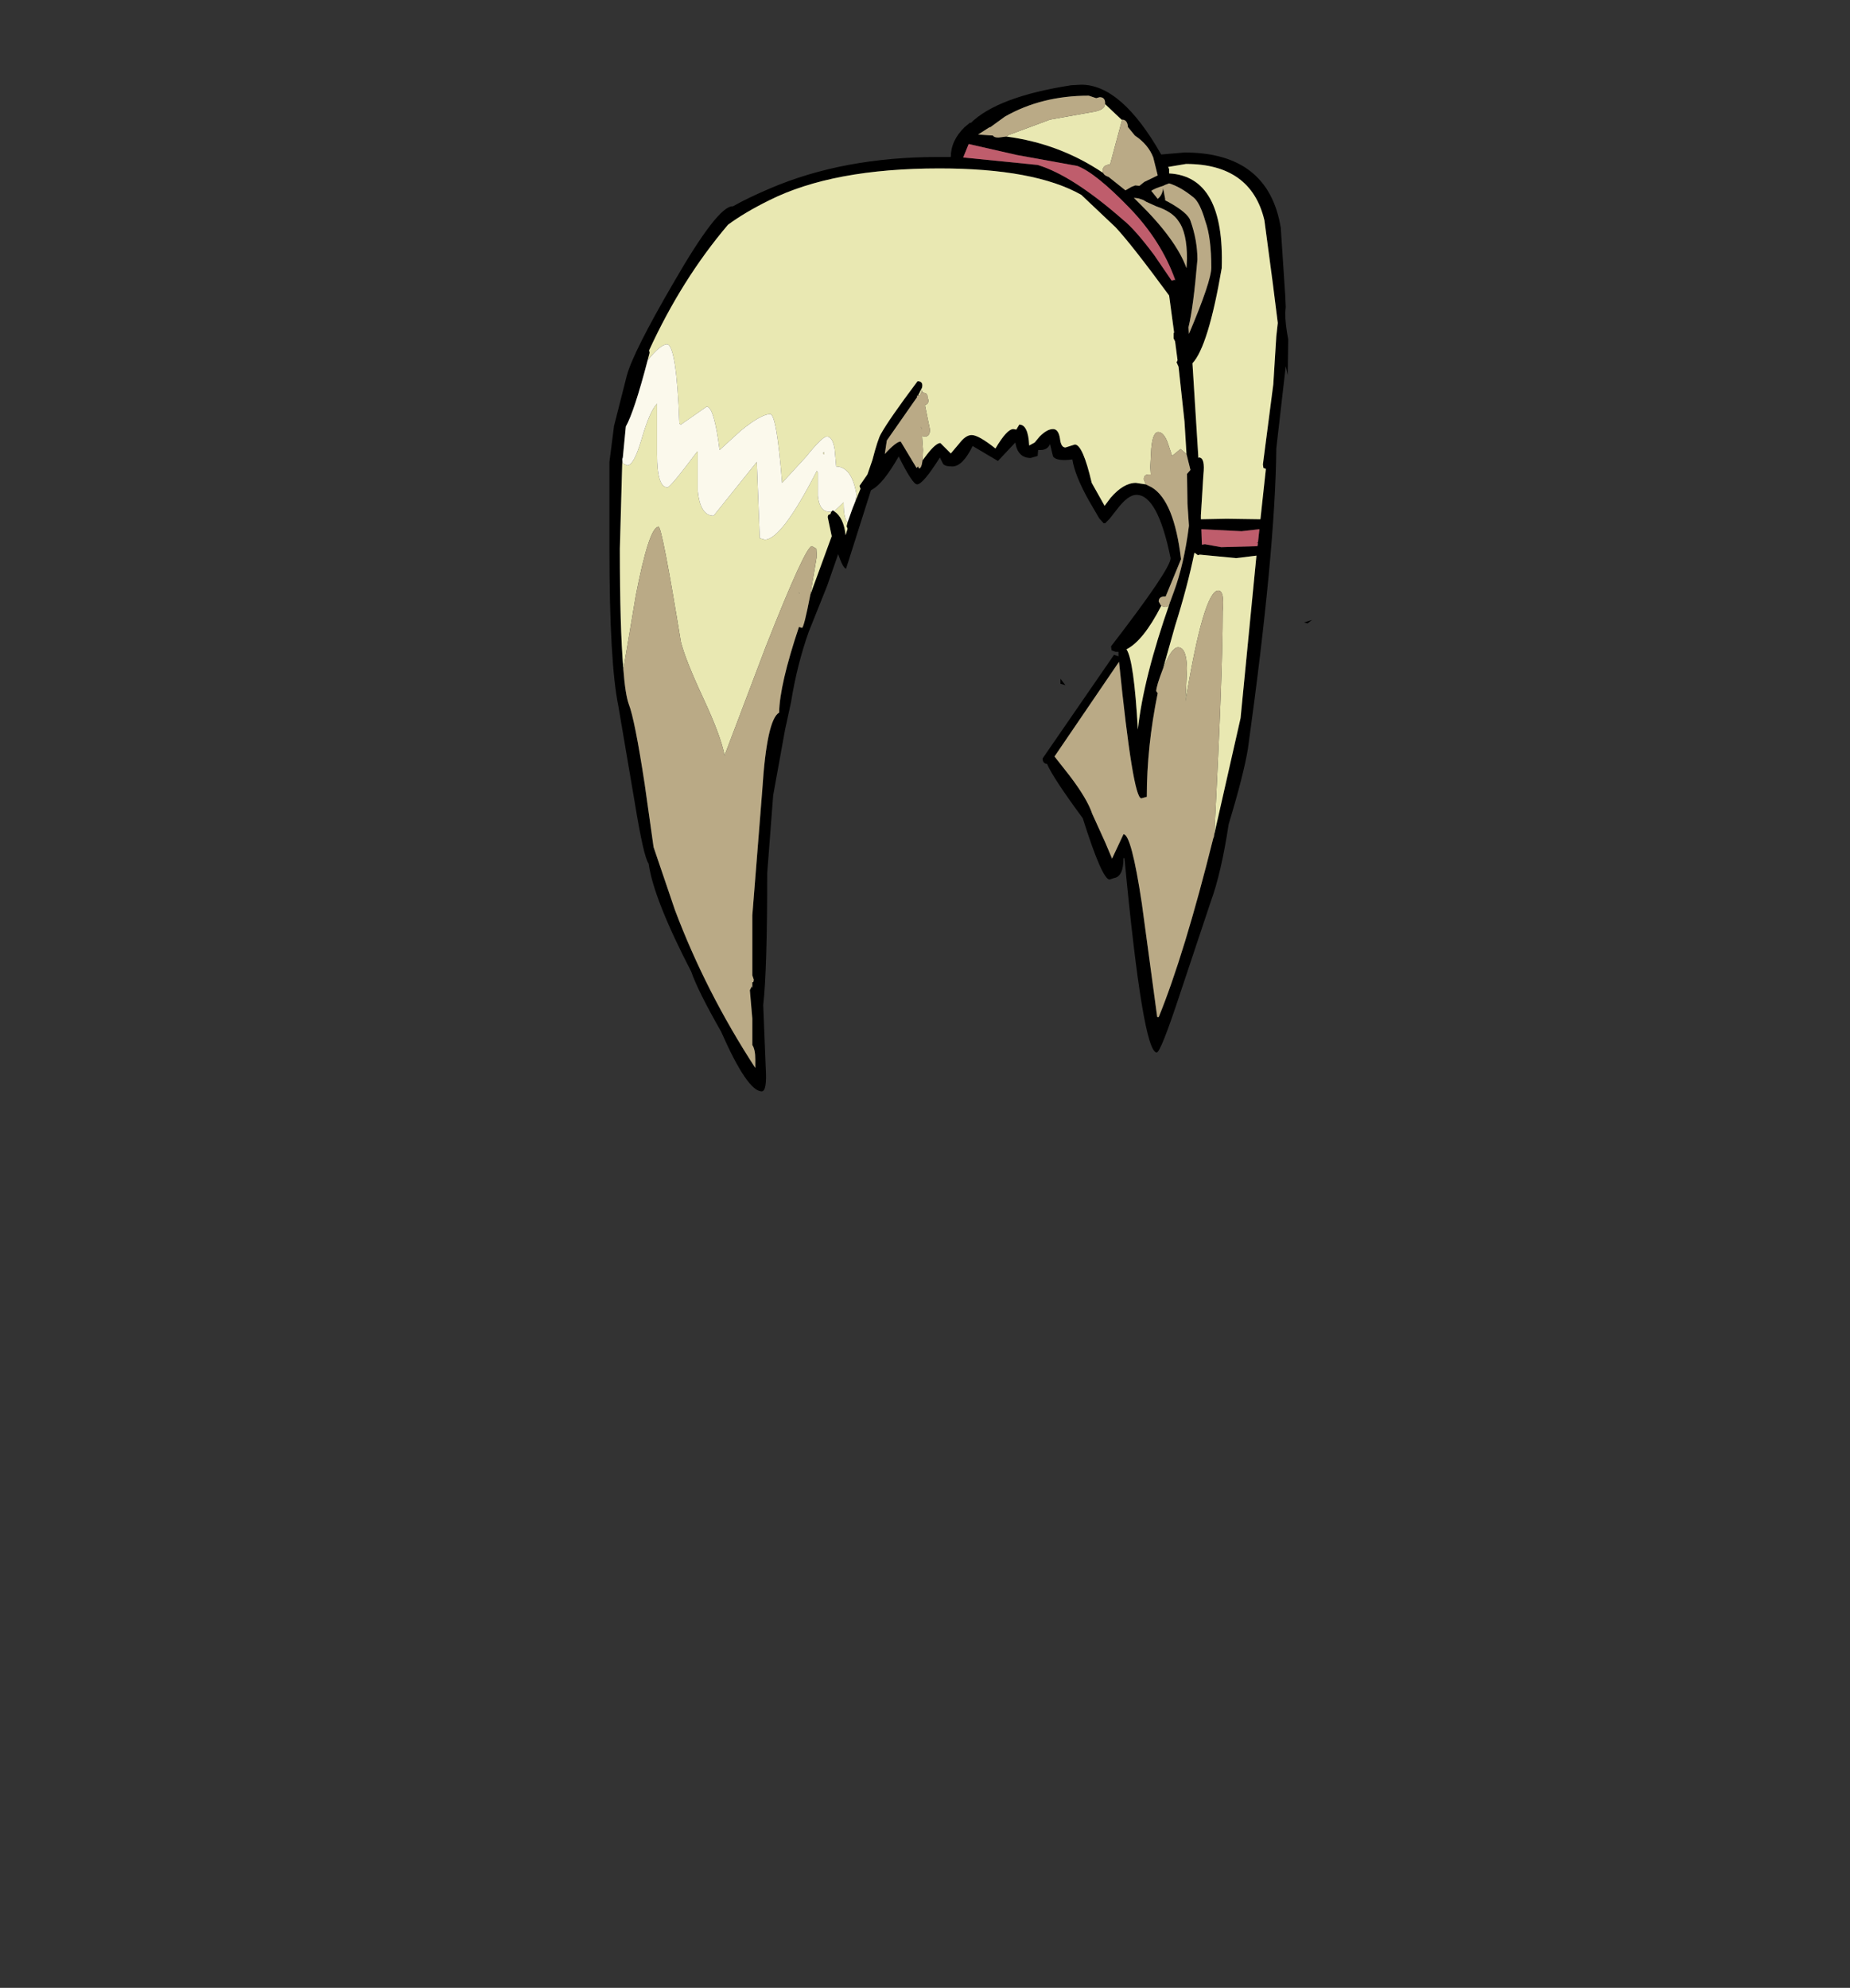 <?xml version="1.0" encoding="UTF-8"?>
<svg xmlns="http://www.w3.org/2000/svg" xmlns:xlink="http://www.w3.org/1999/xlink" width="296px" height="318px" viewBox="0 0 296 318" version="1.1">
<rect x="0" y="0" width="296" height="318" fill="#333333" stroke="none"/>
<g id="surface1">
<path style=" stroke:none;fill-rule:evenodd;fill:rgb(0%,0%,0%);fill-opacity:1;" d="M 123.23 30.133 C 131.062 26.785 140.035 25.113 150.145 25.113 L 152.129 25.113 C 152.129 23.359 152.871 21.762 154.352 20.328 L 155.223 19.609 L 155.305 19.691 C 158.16 16.875 163.535 14.855 171.422 13.633 L 173.008 13.551 C 177.297 13.551 181.555 17.273 185.789 24.715 L 189.52 24.395 C 198.465 24.395 203.602 28.406 204.922 36.434 L 205.637 47.273 L 205.719 49.105 L 205.637 50.062 C 205.637 51.234 205.797 52.641 206.113 54.289 L 206.035 60.027 L 205.719 58.594 L 204.207 71.746 C 204.102 82.695 202.594 98.664 199.684 119.66 C 199.258 122.367 198.227 126.434 196.586 131.855 C 195.793 137.062 194.84 141.184 193.73 144.211 L 188.809 158.961 C 186.742 165.23 185.5 168.367 185.074 168.367 C 183.594 168.367 181.875 158.004 179.914 137.277 L 179.758 137.277 C 179.758 139.242 179.254 140.305 178.246 140.465 L 177.535 140.703 C 176.738 140.703 175.309 137.438 173.246 130.898 C 170.07 126.594 168.164 123.699 167.531 122.211 C 167.055 122.156 166.816 121.863 166.816 121.332 L 178.246 104.75 L 178.961 104.988 L 178.961 104.273 L 178.484 104.273 L 177.852 104.035 L 177.77 103.395 C 184.121 95.156 187.297 90.453 187.297 89.285 C 185.922 82.535 184.098 79.16 181.82 79.16 C 180.922 79.16 179.887 79.934 178.723 81.473 L 177.535 82.988 L 176.82 83.707 L 176.582 83.707 L 175.867 82.906 L 174.199 80.039 C 172.719 77.379 171.844 75.203 171.578 73.5 C 169.887 73.715 168.852 73.555 168.484 73.023 L 168.008 71.031 C 167.742 71.668 167.238 71.988 166.496 71.988 L 166.102 71.988 L 166.023 72.941 L 164.91 73.262 C 163.535 73.262 162.715 72.438 162.449 70.789 L 159.672 73.742 L 155.621 71.348 C 154.562 73.527 153.477 74.617 152.367 74.617 C 151.52 74.617 151.016 74.457 150.859 74.141 L 150.383 73.184 C 148.582 76.051 147.363 77.488 146.73 77.488 C 146.254 77.488 145.273 76 143.793 73.023 C 142.152 75.895 140.75 77.648 139.586 78.285 L 139.348 78.445 L 135.375 90.961 C 135.059 90.961 134.637 90.188 134.105 88.648 L 132.359 93.672 L 129.422 101.004 C 128.152 104.566 127.199 108.34 126.566 112.324 L 125.613 116.707 L 123.707 127.23 L 122.754 139.668 C 122.754 149.977 122.543 157.02 122.117 160.793 L 122.516 170.758 C 122.676 173.309 122.461 174.586 121.879 174.586 C 120.344 174.586 118.176 171.395 115.371 165.02 C 112.883 160.66 111.297 157.473 110.605 155.453 C 106.586 147.691 104.309 141.926 103.781 138.152 C 103.25 137.461 102.508 134.195 101.555 128.348 L 98.938 112.961 C 97.984 108.285 97.508 99.887 97.508 87.77 L 97.508 73.898 L 98.223 68.32 L 98.223 68.238 L 98.301 67.922 L 100.285 60.109 C 100.973 57.559 103.488 52.562 107.828 45.121 C 112.484 37.043 115.609 33.004 117.195 33.004 L 117.277 33.004 C 118.758 32.152 120.742 31.195 123.23 30.133 M 161.02 21.844 C 166.684 22.586 171.844 24.527 176.5 27.664 L 176.66 27.902 C 176.82 28.062 177.059 28.195 177.375 28.301 L 180.074 30.453 L 181.027 29.895 L 181.66 29.656 L 182.297 29.734 L 183.09 29.098 L 185.234 28.062 L 184.52 25.191 C 183.992 23.809 183.012 22.641 181.582 21.684 L 180.469 20.328 C 180.418 19.531 180.102 19.133 179.52 19.133 L 179.52 19.211 L 176.82 16.66 L 176.82 16.5 C 176.82 15.863 176.527 15.547 175.945 15.547 L 175.391 15.703 L 174.199 15.305 C 169.172 15.305 164.699 16.422 160.781 18.656 L 158.48 20.328 L 158.242 20.406 L 156.496 21.523 L 158.875 21.684 C 158.98 21.895 159.273 22.004 159.75 22.004 L 161.02 21.844 M 158.48 20.328 L 158.398 20.328 L 158.48 20.328 M 188.012 44.723 C 186.531 40.578 184.098 36.75 180.707 33.242 C 177.109 29.523 174.332 27.289 172.371 26.547 L 162.688 24.793 L 154.988 23.039 L 154.113 25.191 L 166.023 26.387 C 169.727 27.504 174.277 30.426 179.676 35.156 C 180.945 36.164 182.613 38.051 184.68 40.816 L 187.457 44.883 L 187.773 44.801 L 188.094 44.883 L 188.012 44.723 M 189.84 72.625 L 189.52 67.441 L 188.57 58.672 L 188.25 57.957 L 188.41 57.637 L 188.012 54.609 L 187.773 54.129 L 187.773 53.332 L 187.855 53.172 L 187.059 47.273 C 183.039 41.801 180.18 38.16 178.484 36.352 L 173.008 31.172 C 168.031 28.352 160.465 26.945 150.301 26.945 C 138.922 26.945 129.848 28.645 123.07 32.047 C 120.477 33.324 118.281 34.625 116.48 35.953 C 111.559 41.746 107.352 48.441 103.859 56.043 L 103.938 56.441 L 103.621 57.637 C 102.191 63.109 101.027 66.645 100.129 68.238 L 99.652 73.184 L 99.57 73.422 L 99.57 73.582 L 99.176 87.77 C 99.176 96.223 99.359 102.598 99.73 106.902 L 99.73 106.984 C 99.941 109.746 100.234 111.633 100.605 112.645 C 101.238 114.238 102.086 118.488 103.145 125.398 L 104.574 135.523 L 107.988 145.566 C 111.27 154.285 115.555 162.707 120.848 170.84 L 120.848 169.484 C 120.848 168.422 120.691 167.648 120.371 167.172 L 120.371 162.945 L 119.977 158.402 L 120.293 157.766 L 120.371 158.082 L 120.371 157.125 L 120.531 157.125 L 120.609 156.727 L 120.371 156.012 L 120.371 146.445 L 121.961 126.434 C 122.438 118.887 123.336 114.742 124.66 114 C 124.711 111.023 125.77 106.453 127.836 100.285 L 128.312 100.445 C 128.523 100.445 128.973 98.664 129.66 95.105 L 133.074 85.777 L 132.441 82.75 C 132.441 82.43 132.57 82.27 132.836 82.27 L 132.996 81.871 L 133.234 81.633 L 133.473 81.793 C 134.477 82.43 135.086 83.707 135.297 85.617 L 135.613 84.582 L 135.457 84.184 L 135.613 83.547 L 136.41 81.312 L 136.887 80.117 L 137.281 79.16 L 137.68 78.203 L 137.52 77.727 L 138.789 75.895 L 139.586 73.582 C 140.168 71.348 140.617 69.969 140.934 69.434 C 141.781 67.895 143.738 65.078 146.809 60.984 C 147.445 60.984 147.684 61.332 147.523 62.023 L 146.887 63.297 L 146.73 63.297 L 146.73 63.535 L 141.887 70.473 L 141.57 72.625 C 142.785 71.297 143.633 70.633 144.109 70.633 L 146.648 74.855 L 146.887 74.617 L 147.047 74.938 C 147.312 74.938 147.496 74.512 147.602 73.66 L 148.316 72.703 C 149.27 71.48 149.984 70.871 150.461 70.871 L 152.129 72.543 L 153.477 70.949 C 154.164 70.047 154.828 69.594 155.461 69.594 C 156.203 69.594 157.473 70.312 159.273 71.746 C 160.492 69.676 161.445 68.637 162.133 68.637 L 162.609 68.719 L 163.086 67.922 C 164.035 67.922 164.566 69.035 164.672 71.27 L 165.547 70.789 L 166.34 69.836 C 167.133 69.035 167.848 68.637 168.484 68.637 C 169.066 68.637 169.434 69.145 169.594 70.152 C 169.699 71.109 169.992 71.586 170.469 71.586 L 171.977 71.109 C 172.824 71.109 173.723 73.156 174.676 77.246 L 176.738 80.914 L 177.691 79.641 C 179.066 78.047 180.418 77.246 181.742 77.246 L 183.328 77.488 L 184.281 77.965 C 186.664 79.398 188.223 83.227 188.965 89.445 L 186.504 95.426 L 186.344 95.426 C 185.711 95.426 185.395 95.691 185.395 96.223 L 185.789 96.938 C 183.883 100.66 182.031 102.969 180.234 103.875 C 181.027 104.988 181.637 109.27 182.059 116.707 C 182.641 111.234 184.359 104.434 187.219 96.301 L 187.773 94.785 C 188.887 91.809 189.707 88.25 190.234 84.105 L 189.996 80.598 L 189.918 75.812 L 190.473 75.176 L 189.84 72.625 M 183.406 32.285 L 183.488 32.285 L 183.406 32.285 L 183.012 32.047 L 182.852 31.969 L 182.137 31.727 L 181.422 31.648 L 182.059 32.285 C 186.133 36.273 188.727 39.805 189.84 42.891 L 189.918 41.375 C 189.918 38.609 189.469 36.617 188.57 35.395 C 187.934 34.387 186.742 33.59 184.996 33.004 L 183.406 32.285 M 186.426 29.574 L 186.105 29.734 C 185.207 30 184.574 30.266 184.203 30.531 L 185.234 31.809 C 185.711 31.438 186 30.879 186.105 30.133 L 186.426 31.809 L 186.426 32.047 L 186.902 32.285 C 189.02 33.457 190.211 34.465 190.473 35.316 C 191.215 37.387 191.586 39.461 191.586 41.535 C 191.16 46.582 190.688 50.195 190.156 52.375 L 190.234 53.41 C 192.617 47.777 193.809 44.246 193.809 42.809 C 193.809 39.621 193.492 37.148 192.855 35.395 C 192.273 33.375 191.637 32.102 190.949 31.57 C 189.574 30.453 188.277 29.707 187.059 29.336 L 186.426 29.574 M 187.059 27.023 L 187.059 27.742 C 192.988 28.062 195.793 33.109 195.477 42.891 C 194.047 51.234 192.484 56.309 190.793 58.117 L 191.742 73.262 L 191.824 73.184 C 192.512 73.184 192.75 74.113 192.539 75.973 L 192.141 82.43 L 192.141 83.066 L 196.27 82.988 L 201.668 83.066 L 202.543 75.016 L 202.145 74.855 L 202.066 74.297 L 203.73 61.465 L 204.207 53.809 L 204.445 51.656 L 203.652 45.359 L 202.305 35.234 C 200.875 29.23 196.691 26.227 189.758 26.227 L 186.902 26.707 L 187.059 27.023 M 192.777 87.055 L 195.395 87.531 L 201.191 87.371 L 201.27 86.895 L 201.031 86.812 L 201.27 86.812 L 201.508 84.66 L 198.652 84.98 L 192.219 84.66 L 192.301 87.133 L 192.777 87.055 M 194.285 133.449 L 198.492 114.875 L 201.031 88.887 L 197.777 89.285 L 191.98 88.727 L 191.664 88.809 L 191.109 88.41 C 190.367 92.023 189.336 95.93 188.012 100.129 L 186.105 106.902 C 185.367 108.816 184.996 110.039 184.996 110.57 L 185.234 110.891 C 184.07 116.574 183.488 122.102 183.488 127.473 L 182.613 127.711 C 181.715 127.711 180.523 120.43 179.043 105.867 L 168.723 121.016 L 171.102 124.043 C 173.008 126.539 174.227 128.586 174.754 130.18 L 176.82 134.727 L 177.93 137.355 L 179.758 133.449 C 180.602 133.449 181.582 137.145 182.695 144.531 L 185.156 162.707 L 185.395 162.707 C 188.145 155.957 191.055 146.418 194.125 134.086 L 194.207 133.93 L 194.285 133.449 M 169.672 108.578 L 170.469 109.613 L 169.672 109.375 L 169.672 108.578 M 209.211 99.73 L 208.652 99.57 L 209.926 99.172 L 209.211 99.73 "/>
<path style=" stroke:none;fill-rule:evenodd;fill:rgb(91.373%,90.98%,69.804%);fill-opacity:1;" d="M 161.02 21.844 L 161.496 21.523 L 161.574 21.523 L 168.008 19.133 L 175.152 17.855 C 176.211 17.645 176.766 17.246 176.82 16.66 L 179.52 19.211 L 177.613 26.309 C 176.82 26.359 176.422 26.707 176.422 27.344 L 176.5 27.664 C 171.844 24.527 166.684 22.586 161.02 21.844 M 103.621 57.637 L 103.938 56.441 L 103.859 56.043 C 107.352 48.441 111.559 41.746 116.48 35.953 C 118.281 34.625 120.477 33.324 123.07 32.047 C 129.848 28.645 138.922 26.945 150.301 26.945 C 160.465 26.945 168.031 28.352 173.008 31.172 L 178.484 36.352 C 180.18 38.16 183.039 41.801 187.059 47.273 L 187.855 53.172 L 187.773 53.332 L 187.773 54.129 L 188.012 54.609 L 188.41 57.637 L 188.25 57.957 L 188.57 58.672 L 189.52 67.441 L 189.84 72.625 L 188.887 71.828 L 187.535 72.941 L 186.82 70.789 C 186.398 69.676 185.895 69.117 185.312 69.117 C 184.73 69.117 184.359 69.992 184.203 71.746 L 184.043 74.695 L 184.121 75.895 L 183.805 75.895 C 183.277 75.895 183.012 76.16 183.012 76.691 L 183.328 77.488 L 181.742 77.246 C 180.418 77.246 179.066 78.047 177.691 79.641 L 176.738 80.914 L 174.676 77.246 C 173.723 73.156 172.824 71.109 171.977 71.109 L 170.469 71.586 C 169.992 71.586 169.699 71.109 169.594 70.152 C 169.434 69.145 169.066 68.637 168.484 68.637 C 167.848 68.637 167.133 69.035 166.34 69.836 L 165.547 70.789 L 164.672 71.27 C 164.566 69.035 164.035 67.922 163.086 67.922 L 162.609 68.719 L 162.133 68.637 C 161.445 68.637 160.492 69.676 159.273 71.746 C 157.473 70.312 156.203 69.594 155.461 69.594 C 154.828 69.594 154.164 70.047 153.477 70.949 L 152.129 72.543 L 150.461 70.871 C 149.984 70.871 149.27 71.48 148.316 72.703 L 147.602 73.66 L 147.684 71.988 L 147.523 69.754 L 148 69.836 C 148.527 69.836 148.793 69.461 148.793 68.719 L 148 64.891 L 148.078 64.73 C 148.398 64.68 148.555 64.441 148.555 64.016 L 148.398 63.535 L 148.398 63.457 C 148.398 63.031 148.133 62.82 147.602 62.82 L 147.523 62.422 L 147.207 63.219 L 146.887 63.297 L 147.523 62.023 C 147.684 61.332 147.445 60.984 146.809 60.984 C 143.738 65.078 141.781 67.895 140.934 69.434 C 140.617 69.969 140.168 71.348 139.586 73.582 L 138.789 75.895 L 137.52 77.727 L 137.68 78.203 L 137.281 79.16 L 136.887 80.117 L 136.887 80.039 L 137.043 79.16 C 136.566 76.184 135.484 74.672 133.789 74.617 L 133.551 71.906 C 133.34 70.523 132.914 69.836 132.281 69.836 C 131.805 69.836 130.691 70.922 128.945 73.102 L 125.137 77.246 C 124.555 69.914 123.918 66.246 123.23 66.246 C 122.277 66.246 120.715 67.125 118.547 68.879 L 115.133 71.988 C 114.551 67.363 113.863 65.051 113.066 65.051 L 108.941 67.922 L 108.703 67.762 C 108.383 59.312 107.723 55.086 106.719 55.086 C 106.027 55.086 104.996 55.938 103.621 57.637 M 187.219 96.301 C 184.359 104.434 182.641 111.234 182.059 116.707 C 181.637 109.27 181.027 104.988 180.234 103.875 C 182.031 102.969 183.883 100.66 185.789 96.938 L 186.426 97.098 C 186.902 97.098 187.141 96.805 187.141 96.223 L 187.219 96.301 M 187.059 27.023 L 186.902 26.707 L 189.758 26.227 C 196.691 26.227 200.875 29.23 202.305 35.234 L 203.652 45.359 L 204.445 51.656 L 204.207 53.809 L 203.73 61.465 L 202.066 74.297 L 202.145 74.855 L 202.543 75.016 L 201.668 83.066 L 196.27 82.988 L 192.141 83.066 L 192.141 82.43 L 192.539 75.973 C 192.75 74.113 192.512 73.184 191.824 73.184 L 191.742 73.262 L 190.793 58.117 C 192.484 56.309 194.047 51.234 195.477 42.891 C 195.793 33.109 192.988 28.062 187.059 27.742 L 187.059 27.023 M 186.105 106.902 L 188.012 100.129 C 189.336 95.93 190.367 92.023 191.109 88.41 L 191.664 88.809 L 191.98 88.727 L 197.777 89.285 L 201.031 88.887 L 198.492 114.875 L 194.285 133.449 C 195.184 116.391 195.633 104.512 195.633 97.816 C 195.848 95.582 195.609 94.469 194.918 94.469 C 193.387 94.469 191.637 100.367 189.68 112.164 L 189.918 106.902 C 189.863 104.672 189.391 103.555 188.488 103.555 C 187.801 103.555 187.008 104.672 186.105 106.902 M 193.73 101.004 L 193.73 101.164 L 193.73 101.004 M 147.363 68.238 L 147.445 68.48 L 147.445 68.719 L 147.363 68.238 M 99.57 73.582 L 99.652 74.141 L 100.367 74.457 C 101.055 74.457 101.793 73.129 102.59 70.473 C 103.488 67.336 104.336 65.371 105.129 64.574 L 105.129 72.703 C 105.129 76.211 105.684 77.965 106.797 77.965 C 107.113 77.965 108.703 76.051 111.559 72.227 L 111.641 72.227 L 111.641 78.523 C 111.902 81.18 112.75 82.508 114.18 82.508 L 121.086 73.898 L 121.562 86.098 L 122.355 86.336 C 124.156 86.336 126.934 82.668 130.691 75.336 L 130.852 75.574 L 130.852 79.32 C 131.012 81.02 131.645 81.871 132.758 81.871 L 132.996 81.871 L 132.836 82.27 C 132.57 82.27 132.441 82.43 132.441 82.75 L 133.074 85.777 L 129.66 95.105 L 130.691 88.965 L 130.613 87.77 L 129.898 87.371 C 129.211 87.371 126.75 92.738 122.516 103.477 L 115.926 120.855 C 115.555 118.836 114.445 115.832 112.594 111.848 C 110.633 107.648 109.418 104.59 108.941 102.68 C 106.93 90.402 105.738 84.262 105.367 84.262 C 104.363 84.262 103.145 87.957 101.715 95.344 L 99.809 106.664 L 99.73 106.902 C 99.359 102.598 99.176 96.223 99.176 87.77 L 99.57 73.582 M 133.473 81.793 L 134.98 80.355 L 134.98 80.598 C 134.98 82.137 135.191 83.121 135.613 83.547 L 135.457 84.184 L 135.613 84.582 L 135.297 85.617 C 135.086 83.707 134.477 82.43 133.473 81.793 M 131.805 72.305 L 131.883 72.465 L 131.883 72.703 L 131.645 72.543 L 131.805 72.305 M 127.836 94.785 L 127.992 94.945 L 127.836 94.867 L 127.836 94.785 "/>
<path style=" stroke:none;fill-rule:evenodd;fill:rgb(72.941%,66.667%,52.549%);fill-opacity:1;" d="M 176.82 16.66 C 176.766 17.246 176.211 17.645 175.152 17.855 L 168.008 19.133 L 161.574 21.523 L 161.496 21.523 L 161.02 21.844 L 159.75 22.004 C 159.273 22.004 158.98 21.895 158.875 21.684 L 156.496 21.523 L 158.242 20.406 L 158.48 20.328 L 160.781 18.656 C 164.699 16.422 169.172 15.305 174.199 15.305 L 175.391 15.703 L 175.945 15.547 C 176.527 15.547 176.82 15.863 176.82 16.5 L 176.82 16.66 M 176.5 27.664 L 176.422 27.344 C 176.422 26.707 176.82 26.359 177.613 26.309 L 179.52 19.211 L 179.52 19.133 C 180.102 19.133 180.418 19.531 180.469 20.328 L 181.582 21.684 C 183.012 22.641 183.992 23.809 184.52 25.191 L 185.234 28.062 L 183.09 29.098 L 182.297 29.734 L 181.66 29.656 L 181.027 29.895 L 180.074 30.453 L 177.375 28.301 C 177.059 28.195 176.82 28.062 176.66 27.902 L 176.5 27.664 M 146.887 63.297 L 147.207 63.219 L 147.523 62.422 L 147.602 62.82 C 148.133 62.82 148.398 63.031 148.398 63.457 L 148.398 63.535 L 148.555 64.016 C 148.555 64.441 148.398 64.68 148.078 64.73 L 148 64.891 L 148.793 68.719 C 148.793 69.461 148.527 69.836 148 69.836 L 147.523 69.754 L 147.684 71.988 L 147.602 73.66 C 147.496 74.512 147.312 74.938 147.047 74.938 L 146.887 74.617 L 146.648 74.855 L 144.109 70.633 C 143.633 70.633 142.785 71.297 141.57 72.625 L 141.887 70.473 L 146.73 63.535 L 146.73 63.297 L 146.887 63.297 M 183.328 77.488 L 183.012 76.691 C 183.012 76.16 183.277 75.895 183.805 75.895 L 184.121 75.895 L 184.043 74.695 L 184.203 71.746 C 184.359 69.992 184.73 69.117 185.312 69.117 C 185.895 69.117 186.398 69.676 186.82 70.789 L 187.535 72.941 L 188.887 71.828 L 189.84 72.625 L 190.473 75.176 L 189.918 75.812 L 189.996 80.598 L 190.234 84.105 C 189.707 88.25 188.887 91.809 187.773 94.785 L 187.219 96.301 L 187.141 96.223 C 187.141 96.805 186.902 97.098 186.426 97.098 L 185.789 96.938 L 185.395 96.223 C 185.395 95.691 185.711 95.426 186.344 95.426 L 186.504 95.426 L 188.965 89.445 C 188.223 83.227 186.664 79.398 184.281 77.965 L 183.328 77.488 M 183.406 32.285 L 183.328 32.285 L 183.406 32.285 L 184.996 33.004 C 186.742 33.59 187.934 34.387 188.57 35.395 C 189.469 36.617 189.918 38.609 189.918 41.375 L 189.84 42.891 C 188.727 39.805 186.133 36.273 182.059 32.285 L 181.422 31.648 L 182.137 31.727 L 182.852 31.969 L 183.012 32.047 L 183.406 32.285 M 186.426 29.574 L 187.059 29.336 C 188.277 29.707 189.574 30.453 190.949 31.57 C 191.637 32.102 192.273 33.375 192.855 35.395 C 193.492 37.148 193.809 39.621 193.809 42.809 C 193.809 44.246 192.617 47.777 190.234 53.41 L 190.156 52.375 C 190.688 50.195 191.16 46.582 191.586 41.535 C 191.586 39.461 191.215 37.387 190.473 35.316 C 190.211 34.465 189.02 33.457 186.902 32.285 L 186.426 32.047 L 186.426 31.809 L 186.105 30.133 C 186 30.879 185.711 31.438 185.234 31.809 L 184.203 30.531 C 184.574 30.266 185.207 30 186.105 29.734 L 186.426 29.574 M 186.105 106.902 C 187.008 104.672 187.801 103.555 188.488 103.555 C 189.391 103.555 189.863 104.672 189.918 106.902 L 189.68 112.164 C 191.637 100.367 193.387 94.469 194.918 94.469 C 195.609 94.469 195.848 95.582 195.633 97.816 C 195.633 104.512 195.184 116.391 194.285 133.449 L 194.207 133.93 L 194.125 134.086 C 191.055 146.418 188.145 155.957 185.395 162.707 L 185.156 162.707 L 182.695 144.531 C 181.582 137.145 180.602 133.449 179.758 133.449 L 177.93 137.355 L 176.82 134.727 L 174.754 130.18 C 174.227 128.586 173.008 126.539 171.102 124.043 L 168.723 121.016 L 179.043 105.867 C 180.523 120.43 181.715 127.711 182.613 127.711 L 183.488 127.473 C 183.488 122.102 184.07 116.574 185.234 110.891 L 184.996 110.57 C 184.996 110.039 185.367 108.816 186.105 106.902 M 193.73 101.004 L 193.73 101.164 L 193.73 101.004 M 147.363 68.238 L 147.445 68.719 L 147.445 68.48 L 147.363 68.238 M 99.73 106.902 L 99.809 106.664 L 101.715 95.344 C 103.145 87.957 104.363 84.262 105.367 84.262 C 105.738 84.262 106.93 90.402 108.941 102.68 C 109.418 104.59 110.633 107.648 112.594 111.848 C 114.445 115.832 115.555 118.836 115.926 120.855 L 122.516 103.477 C 126.75 92.738 129.211 87.371 129.898 87.371 L 130.613 87.77 L 130.691 88.965 L 129.66 95.105 C 128.973 98.664 128.523 100.445 128.312 100.445 L 127.836 100.285 C 125.77 106.453 124.711 111.023 124.66 114 C 123.336 114.742 122.438 118.887 121.961 126.434 L 120.371 146.445 L 120.371 156.012 L 120.609 156.727 L 120.531 157.125 L 120.371 157.125 L 120.371 158.082 L 120.293 157.766 L 119.977 158.402 L 120.371 162.945 L 120.371 167.172 C 120.691 167.648 120.848 168.422 120.848 169.484 L 120.848 170.84 C 115.555 162.707 111.27 154.285 107.988 145.566 L 104.574 135.523 L 103.145 125.398 C 102.086 118.488 101.238 114.238 100.605 112.645 C 100.234 111.633 99.941 109.746 99.73 106.984 L 99.73 106.902 M 127.836 94.785 L 127.836 94.867 L 127.992 94.945 L 127.836 94.785 "/>
<path style=" stroke:none;fill-rule:evenodd;fill:rgb(98.431%,97.647%,92.549%);fill-opacity:1;" d="M 103.621 57.637 C 104.996 55.938 106.027 55.086 106.719 55.086 C 107.723 55.086 108.383 59.312 108.703 67.762 L 108.941 67.922 L 113.066 65.051 C 113.863 65.051 114.551 67.363 115.133 71.988 L 118.547 68.879 C 120.715 67.125 122.277 66.246 123.23 66.246 C 123.918 66.246 124.555 69.914 125.137 77.246 L 128.945 73.102 C 130.691 70.922 131.805 69.836 132.281 69.836 C 132.914 69.836 133.34 70.523 133.551 71.906 L 133.789 74.617 C 135.484 74.672 136.566 76.184 137.043 79.16 L 136.887 80.039 L 136.887 80.117 L 136.41 81.312 L 135.613 83.547 C 135.191 83.121 134.98 82.137 134.98 80.598 L 134.98 80.355 L 133.473 81.793 L 133.234 81.633 L 132.996 81.871 L 132.758 81.871 C 131.645 81.871 131.012 81.02 130.852 79.32 L 130.852 75.574 L 130.691 75.336 C 126.934 82.668 124.156 86.336 122.355 86.336 L 121.562 86.098 L 121.086 73.898 L 114.18 82.508 C 112.75 82.508 111.902 81.18 111.641 78.523 L 111.641 72.227 L 111.559 72.227 C 108.703 76.051 107.113 77.965 106.797 77.965 C 105.684 77.965 105.129 76.211 105.129 72.703 L 105.129 64.574 C 104.336 65.371 103.488 67.336 102.59 70.473 C 101.793 73.129 101.055 74.457 100.367 74.457 L 99.652 74.141 L 99.57 73.582 L 99.57 73.422 L 99.652 73.184 L 100.129 68.238 C 101.027 66.645 102.191 63.109 103.621 57.637 M 131.805 72.305 L 131.645 72.543 L 131.883 72.703 L 131.883 72.465 L 131.805 72.305 "/>
<path style=" stroke:none;fill-rule:evenodd;fill:rgb(74.902%,36.471%,42.353%);fill-opacity:1;" d="M 187.773 44.801 L 187.457 44.883 L 184.68 40.816 C 182.613 38.051 180.945 36.164 179.676 35.156 C 174.277 30.426 169.727 27.504 166.023 26.387 L 154.113 25.191 L 154.988 23.039 L 162.688 24.793 L 172.371 26.547 C 174.332 27.289 177.109 29.523 180.707 33.242 C 184.098 36.75 186.531 40.578 188.012 44.723 L 187.773 44.801 M 192.777 87.055 L 192.301 87.133 L 192.219 84.66 L 198.652 84.98 L 201.508 84.66 L 201.27 86.812 L 201.031 86.812 L 201.27 86.895 L 201.191 87.371 L 195.395 87.531 L 192.777 87.055 "/>
</g>
</svg>
